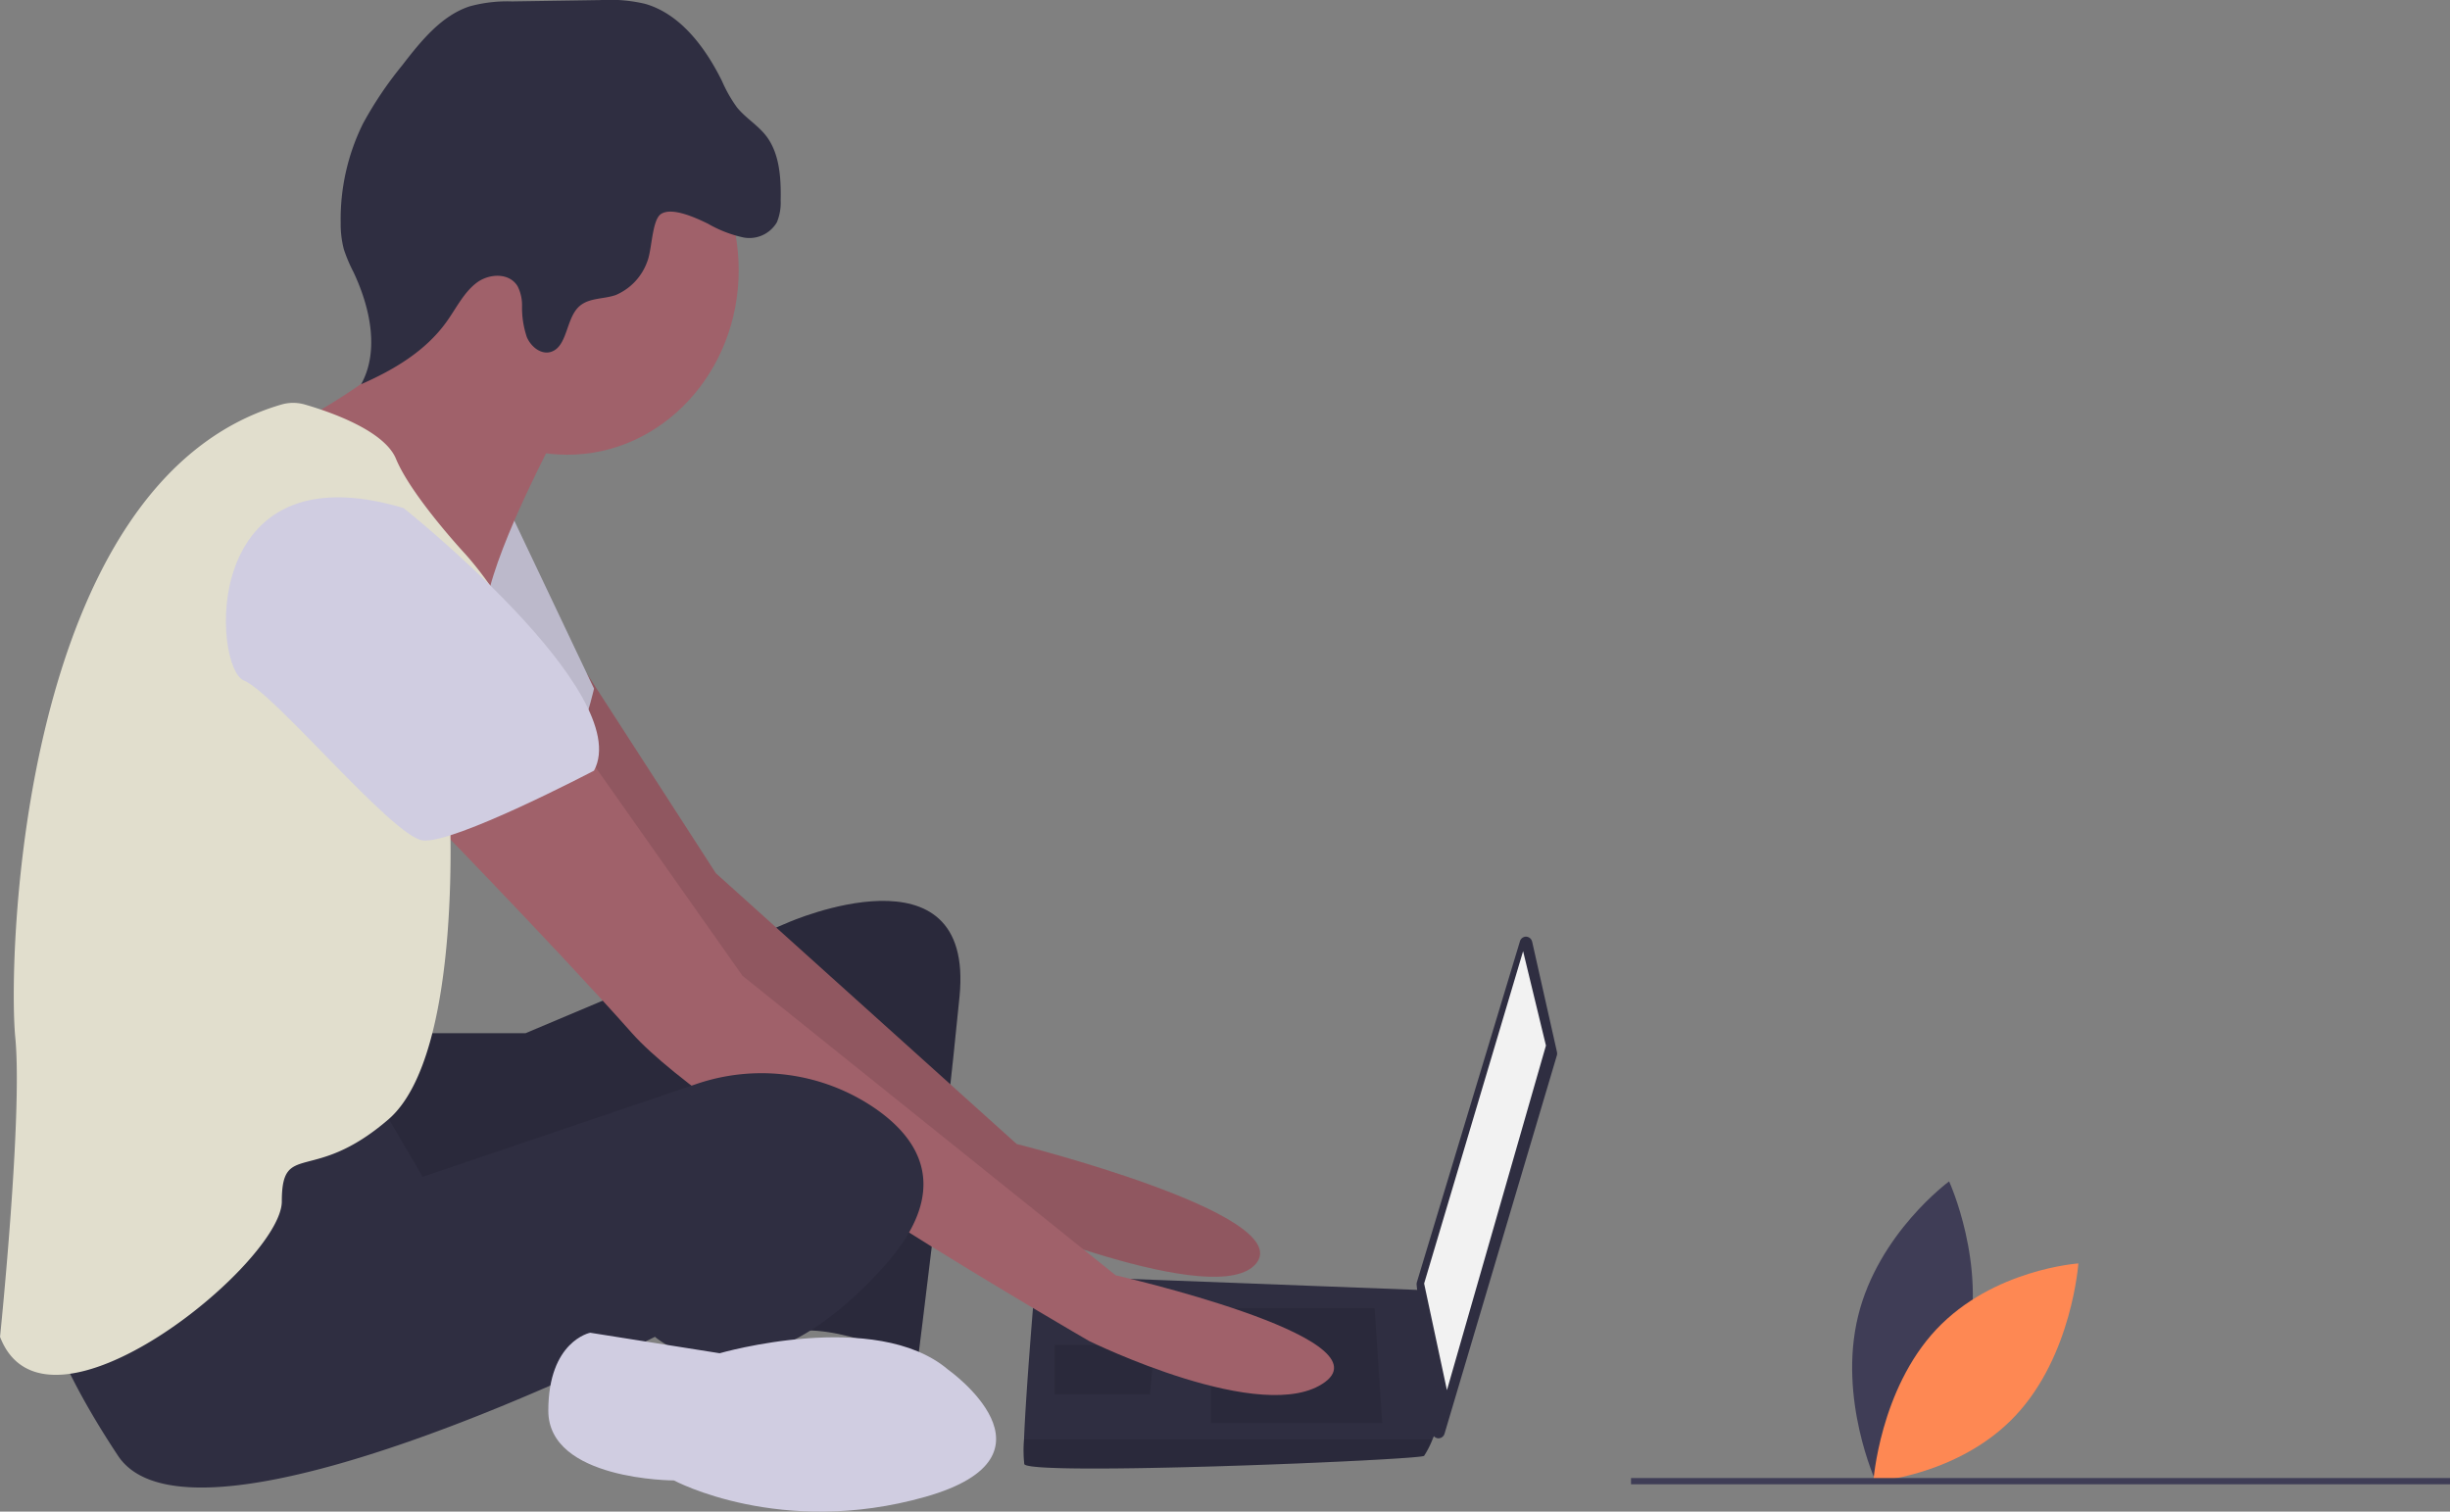 <svg xmlns="http://www.w3.org/2000/svg" width="325.848" height="201.064" viewBox="0 0 325.848 201.064">
  <rect x="0" y="0" width="325.848" height="201.064" fill="#808080" stroke="none"/>
  <g id="undraw_web_developer" transform="translate(0 -112.169)">
    <path id="Path_1" data-name="Path 1" d="M901.713,743.732c-2.688,11.032-12.108,17.926-12.108,17.926s-5.061-10.992-2.373-22.023,12.108-17.925,12.108-17.925S904.4,732.7,901.713,743.732Z" transform="translate(-640.111 -452.401)" fill="#3f3d56"/>
    <path id="Path_2" data-name="Path 2" d="M902.141,756.8c-7.529,8.016-8.372,20.253-8.372,20.253s11.365-.76,18.895-8.776,8.372-20.253,8.372-20.253S909.67,748.784,902.141,756.8Z" transform="translate(-644.616 -467.802)" fill="#fe8853"/>
    <path id="Path_3" data-name="Path 3" d="M186.468,649.353h14.18l34.943-14.734s24.815-10.914,22.789,9.823-5.571,48.569-5.571,48.569-11.141-5.457-17.219-3.82-2.026-33.289-2.026-33.289-49.63,25.649-54.188,22.374-5.571-26.194-5.571-26.194Z" transform="translate(-130.762 -399.751)" fill="#2f2e41"/>
    <path id="Path_4" data-name="Path 4" d="M186.468,649.353h14.18l34.943-14.734s24.815-10.914,22.789,9.823-5.571,48.569-5.571,48.569-11.141-5.457-17.219-3.82-2.026-33.289-2.026-33.289-49.63,25.649-54.188,22.374-5.571-26.194-5.571-26.194Z" transform="translate(-130.762 -399.751)" opacity="0.1"/>
    <path id="Path_5" data-name="Path 5" d="M244.42,558.82l17.161,26.569,40.008,36.017s36.969,9.277,31.9,15.826-35.956-6.549-35.956-6.549-46.085-36.017-47.6-38.746S231.7,563.56,231.7,563.56Z" transform="translate(-166.373 -357.07)" fill="#a0616a"/>
    <path id="Path_6" data-name="Path 6" d="M244.42,558.82l17.161,26.569,40.008,36.017s36.969,9.277,31.9,15.826-35.956-6.549-35.956-6.549-46.085-36.017-47.6-38.746S231.7,563.56,231.7,563.56Z" transform="translate(-166.373 -357.07)" opacity="0.1"/>
    <path id="Path_7" data-name="Path 7" d="M211.573,507.092l11.141,23.466s-2.532,11.46-6.584,12.552-21.27-14.189-21.27-14.189Z" transform="translate(-143.712 -326.797)" fill="#d0cde1"/>
    <path id="Path_8" data-name="Path 8" d="M211.573,507.092l11.141,23.466s-2.532,11.46-6.584,12.552-21.27-14.189-21.27-14.189Z" transform="translate(-143.712 -326.797)" opacity="0.1"/>
    <path id="Path_9" data-name="Path 9" d="M566.848,643.915l3.291,14.629a.983.983,0,0,1-.016.494l-14.929,50.273a.85.85,0,0,1-.891.631.882.882,0,0,1-.759-.806l-2.065-19.584a.981.981,0,0,1,.036-.386l13.7-45.318a.853.853,0,0,1,.839-.63.866.866,0,0,1,.791.7Z" transform="translate(-363.067 -406.464)" fill="#2f2e41"/>
    <path id="Path_10" data-name="Path 10" d="M505.263,575.493l3.038,12.552-13.167,45.84L492.1,619.7Z" transform="translate(-302.692 -336.806)" fill="#f2f2f2"/>
    <path id="Path_11" data-name="Path 11" d="M415.779,776.928c.506,1.637,52.668-.546,53.175-1.091a12.153,12.153,0,0,0,1.114-2.183c.476-1.091.912-2.183.912-2.183l-2.026-17.67L417.3,751.825s-1.291,14.974-1.555,21.829A17.651,17.651,0,0,0,415.779,776.928Z" transform="translate(-279.551 -470.026)" fill="#2f2e41"/>
    <path id="Path_12" data-name="Path 12" d="M440.189,689.965l1.013,15.28H418.413v-15.28Z" transform="translate(-257.369 -403.8)" opacity="0.1"/>
    <path id="Path_13" data-name="Path 13" d="M377.634,701.765l.136-.029-.642,6.578H364.467v-6.549Z" transform="translate(-224.187 -410.689)" opacity="0.1"/>
    <path id="Path_14" data-name="Path 14" d="M415.78,807.73c.506,1.637,52.668-.546,53.175-1.091a12.142,12.142,0,0,0,1.114-2.183H415.744A17.633,17.633,0,0,0,415.78,807.73Z" transform="translate(-279.551 -500.828)" opacity="0.1"/>
    <ellipse id="Ellipse_1" data-name="Ellipse 1" cx="22.789" cy="24.557" rx="22.789" ry="24.557" transform="translate(52.668 123.541)" fill="#a0616a"/>
    <path id="Path_15" data-name="Path 15" d="M198.63,452.245s-7.6,14.189-9.116,21.829-22.789-15.28-22.789-15.28l-2.785-7.913s20-10.1,18.485-18.281S198.63,452.245,198.63,452.245Z" transform="translate(-124.692 -282.318)" fill="#a0616a"/>
    <path id="Path_16" data-name="Path 16" d="M225.748,584.722l20.763,29.469,49.63,39.837s35.956,8.186,27.853,14.189-31.4-5.457-31.4-5.457-50.136-28.923-60.771-40.929-30.386-32.2-30.386-32.2Z" transform="translate(-147.758 -372.229)" fill="#a0616a"/>
    <path id="Path_17" data-name="Path 17" d="M120.2,690.448l6.077,10.368,36.269-12.3a26.746,26.746,0,0,1,23.743,3.087c6.33,4.3,10.382,11.119,1.266,21.215-18.231,20.192-30.386,9.277-30.386,9.277s-61.278,31.106-71.406,15.826S75.126,715,75.126,715,114.121,688.81,120.2,690.448Z" transform="translate(-70.062 -432.115)" fill="#2f2e41"/>
    <path id="Path_18" data-name="Path 18" d="M304.613,775.156s16.206,11.46-3.039,16.917-33.424-2.183-33.424-2.183-16.712,0-16.712-9.277,5.571-10.369,5.571-10.369l17.219,2.728S294.991,766.971,304.613,775.156Z" transform="translate(-178.513 -480.806)" fill="#d0cde1"/>
    <path id="Path_19" data-name="Path 19" d="M228.532,372.585a16.215,16.215,0,0,0,4.776,1.843,4.236,4.236,0,0,0,4.4-2.034,6.819,6.819,0,0,0,.5-2.887c.061-3-.14-6.236-1.9-8.555-1.122-1.476-2.759-2.406-3.92-3.846a18.482,18.482,0,0,1-1.981-3.489c-2.258-4.569-5.6-8.961-10.247-10.278a20.665,20.665,0,0,0-5.981-.493l-11.7.178a18.968,18.968,0,0,0-5.628.653c-3.766,1.227-6.508,4.639-9.019,7.9a49.484,49.484,0,0,0-5.172,7.692,28.693,28.693,0,0,0-2.969,13.225,13.278,13.278,0,0,0,.421,3.5,20.176,20.176,0,0,0,1.276,3.021c2.194,4.644,3.5,10.444,1.026,14.924,4.292-1.889,8.539-4.367,11.371-8.323,1.267-1.77,2.26-3.842,3.948-5.141s4.439-1.412,5.522.495a5.669,5.669,0,0,1,.558,2.5,12.255,12.255,0,0,0,.64,4.215c.563,1.3,1.9,2.347,3.184,1.958,2.2-.669,1.994-4.316,3.692-5.973,1.29-1.258,3.28-1.017,4.937-1.589a7.619,7.619,0,0,0,4.2-4.462c.627-1.516.618-5.484,1.805-6.305C223.767,370.285,227.152,371.922,228.532,372.585Z" transform="translate(-134.38 -230.665)" fill="#2f2e41"/>
    <path id="Path_20" data-name="Path 20" d="M99.407,472.253a5.593,5.593,0,0,1,3.128.008c3.251.941,10.538,3.43,12.1,7.219,2.026,4.911,9.116,12.551,9.116,12.551s9.622,10.369,7.6,17.463-9.622,15.28-9.622,15.28,2.026,33.834-8.1,42.566-14.18,2.729-14.18,10.914-31.4,33.834-37.476,18.008c0,0,3.039-29.469,2.026-39.837C63,546.207,64.457,482.449,99.407,472.253Z" transform="translate(-61.968 -306.279)" fill="#e1decd"/>
    <path id="Path_21" data-name="Path 21" d="M163.658,503.754s30.892,24.557,25.321,34.926c0,0-18.738,9.823-22.789,9.277s-19.751-19.646-23.8-21.283S136.311,495.568,163.658,503.754Z" transform="translate(-109.976 -324.004)" fill="#d0cde1"/>
    <rect id="Rectangle_8" data-name="Rectangle 8" width="108.924" height="0.83" transform="translate(216.924 308.766)" fill="#3f3d56"/>
  </g>
</svg>
